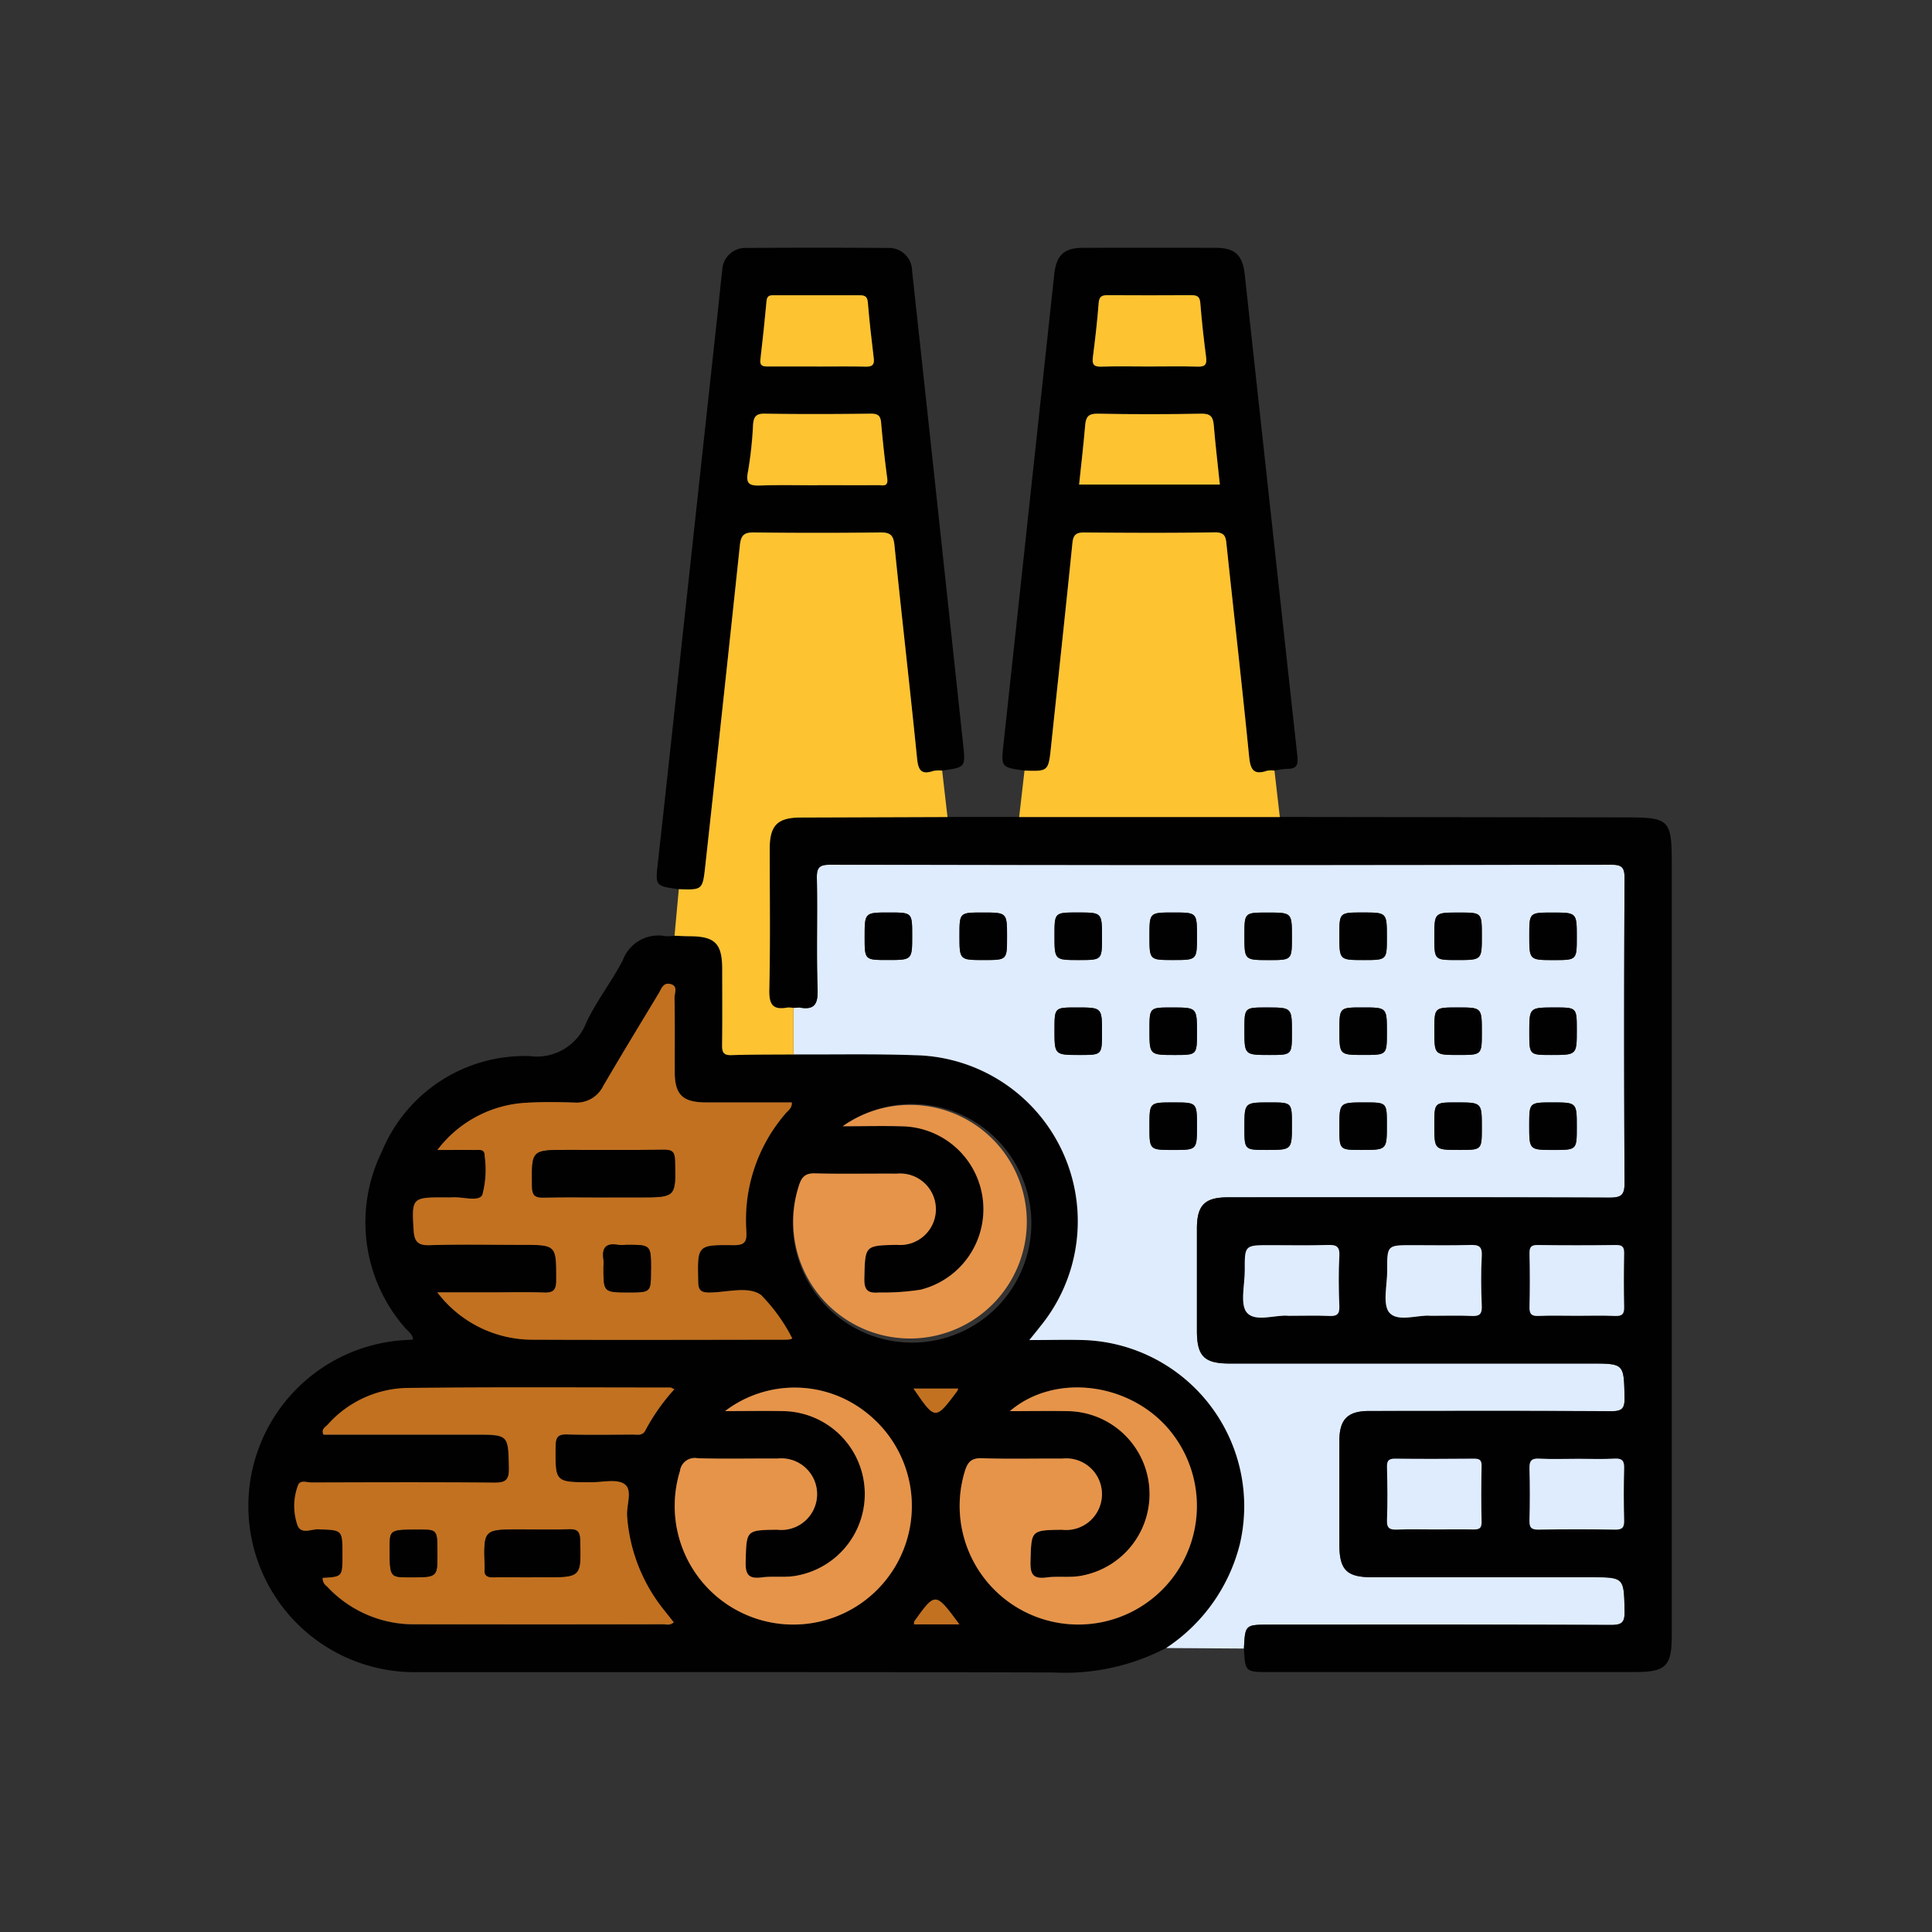 <svg xmlns="http://www.w3.org/2000/svg" xmlns:xlink="http://www.w3.org/1999/xlink" width="117" height="117" viewBox="0 0 117 117">
  <rect x="0" y="0" width="117" height="117" fill="#333333" stroke="none"/>
  <defs>
    <clipPath id="clip-path">
      <rect id="Rectángulo_46101" data-name="Rectángulo 46101" width="86.241" height="86.285" fill="none"/>
    </clipPath>
  </defs>
  <g id="Grupo_154481" data-name="Grupo 154481" transform="translate(-425.321 -2215)">
    <rect id="Rectángulo_46091" data-name="Rectángulo 46091" width="117" height="117" transform="translate(425.321 2215)" fill="none"/>
    <g id="Grupo_154492" data-name="Grupo 154492" transform="translate(440.321 2230)">
      <g id="Grupo_154492-2" data-name="Grupo 154492" clip-path="url(#clip-path)">
        <path id="Trazado_197195" data-name="Trazado 197195" d="M55.623,118.355a13.246,13.246,0,0,1-6.818,1.485c-12.817-.04-25.634-.014-38.451-.022a10.064,10.064,0,0,1-.739-20.113c.12-.006.239-.015.4-.026-.037-.37-.356-.535-.54-.774A9.7,9.7,0,0,1,8.124,88.3a9.351,9.351,0,0,1,8.958-5.787,3.211,3.211,0,0,0,3.425-2.028c.614-1.32,1.545-2.489,2.214-3.788A2.294,2.294,0,0,1,25.3,75.249a2.83,2.83,0,0,0,.537-.025c.3.01.594.027.891.028,1.573.007,2,.435,2,2.019,0,1.519.013,3.037-.008,4.556-.006.432.064.644.572.626,1.249-.044,2.5-.031,3.749-.041,2.452.011,4.906-.041,7.354.047a10.059,10.059,0,0,1,7.589,16.435c-.186.24-.38.475-.652.815,1.267,0,2.372-.036,3.473.006a10.071,10.071,0,0,1,9.27,12.372,10.629,10.629,0,0,1-4.459,6.268M11.492,88.193c.926,0,1.607,0,2.289,0,.255,0,.581-.075.572.354a5.919,5.919,0,0,1-.14,2.367c-.224.444-1.215.1-1.86.151-.149.013-.3,0-.449,0-1.95,0-1.969.034-1.852,1.976.039.639.21.943.953.918,1.853-.06,3.71-.02,5.566-.02,2.146,0,2.121,0,2.117,2.156,0,.611-.2.754-.769.732-1.016-.04-2.034-.011-3.052-.011H11.489a7.22,7.22,0,0,0,5.766,2.866c5.088.024,10.176.009,15.264,0,.158,0,.516-.012.439-.121A10.726,10.726,0,0,0,31.1,96.985c-.784-.567-2.083-.153-3.155-.152-.512,0-.646-.159-.657-.662-.049-2.2-.065-2.235,2.131-2.208.719.009.82-.228.783-.873a9.849,9.849,0,0,1,2.4-7.127c.141-.167.377-.3.354-.643-1.737,0-3.463,0-5.189,0-1.424,0-1.9-.466-1.9-1.864,0-1.5.013-2.993-.013-4.489,0-.275.235-.7-.254-.818-.436-.1-.538.294-.7.561-1.128,1.869-2.26,3.735-3.364,5.618a1.8,1.8,0,0,1-1.754,1c-.957-.032-1.918-.046-2.872.011a7.22,7.22,0,0,0-5.41,2.856M4.54,114.114a.581.581,0,0,0,.254.52,7.164,7.164,0,0,0,5.367,2.3q7.5.012,15,0c.194,0,.411.083.638-.119-.219-.276-.436-.547-.652-.82a10.223,10.223,0,0,1-2.172-5.6c-.058-.671.352-1.581-.155-1.946-.46-.331-1.324-.112-2.01-.114-2.212-.006-2.19,0-2.166-2.2.006-.558.164-.718.713-.7,1.317.037,2.635.017,3.952.008.282,0,.6.1.78-.27a12.25,12.25,0,0,1,1.744-2.471c-.14-.063-.188-.1-.238-.1-5.33,0-10.661-.037-15.99.028a6.606,6.606,0,0,0-4.759,2.215c-.145.151-.42.279-.255.608h9.156c2.068,0,2.032,0,2.074,2.029.015.729-.216.885-.9.879-3.683-.033-7.367-.019-11.05-.008-.278,0-.686-.171-.817.158A3.548,3.548,0,0,0,3,110.873c.2.641.83.283,1.251.3,1.49.045,1.492.018,1.492,1.531,0,1.345,0,1.345-1.2,1.413m41.621-10.105c1.256,0,2.363-.017,3.471,0a5.023,5.023,0,0,1,.969,9.944c-.743.17-1.5.032-2.234.129-.829.109-.984-.22-.962-.983.054-1.878.016-1.879,1.906-1.906a2.169,2.169,0,1,0,.013-4.311c-1.617-.01-3.235.035-4.85-.021-.642-.023-.87.223-1.045.786a7.186,7.186,0,1,0,12.159-2.757c-2.466-2.664-6.806-3.122-9.427-.885m-17.249,0c1.256,0,2.363-.017,3.469,0a5.023,5.023,0,0,1,.969,9.944c-.743.169-1.5.033-2.233.129-.821.106-.988-.21-.965-.979.056-1.881.017-1.883,1.9-1.91a2.169,2.169,0,1,0,.023-4.31c-1.616-.011-3.234.033-4.849-.021a.9.9,0,0,0-1.052.777,7.181,7.181,0,1,0,11.3-3.527,6.967,6.967,0,0,0-8.567-.106M36.034,86.76c1.358,0,2.522-.031,3.684.006a5.022,5.022,0,0,1,1.025,9.893,14.581,14.581,0,0,1-2.5.169c-.674.056-.921-.117-.9-.858.05-1.986.011-1.987,1.968-2.027a2.164,2.164,0,1,0-.016-4.31c-1.647-.013-3.294.026-4.94-.019-.6-.016-.813.225-.978.754a7.224,7.224,0,1,0,2.66-3.608m6.988,15.886h-2.7c1.318,1.927,1.318,1.927,2.651.146a.905.905,0,0,0,.054-.146m-2.671,14.28H43.1c-1.452-1.972-1.453-1.972-2.734-.179-.013.019,0,.052-.014.179" transform="translate(0 -33.556)" fill="#020101"/>
        <path id="Trazado_197196" data-name="Trazado 197196" d="M82.242,114.9A10.623,10.623,0,0,0,86.7,108.63a10.07,10.07,0,0,0-9.27-12.372c-1.1-.042-2.206-.006-3.473-.006.272-.34.466-.574.652-.815A10.059,10.059,0,0,0,67.021,79c-2.449-.088-4.9-.036-7.354-.047V76.14a1.423,1.423,0,0,1,.356-.025c.9.168,1.137-.174,1.107-1.082-.076-2.244,0-4.492-.043-6.738-.014-.675.161-.827.83-.826q23.631.032,47.261,0c.681,0,.826.172.823.833q-.042,9.21,0,18.419c0,.765-.2.912-.932.909-7.7-.029-15.394-.019-23.091-.017-1.4,0-1.873.476-1.875,1.89q0,3.1,0,6.2c0,1.53.443,1.972,1.975,1.973h21.833c2.08,0,2.046,0,2.089,2.068.014.685-.176.827-.836.823-4.881-.03-9.764-.019-14.645-.014-1.287,0-1.784.5-1.788,1.8-.006,2.1,0,4.193,0,6.289,0,1.533.443,1.976,1.971,1.977q6.6,0,13.208,0c2.083,0,2.05,0,2.091,2.065.013.677-.164.829-.832.826-6.889-.027-13.777-.017-20.666-.017-1.479,0-1.479,0-1.554,1.441l-4.71-.031m19.117-37.3c0-1.491,0-1.491-1.475-1.491-1.4,0-1.4,0-1.4,1.385,0,1.491,0,1.491,1.475,1.491,1.4,0,1.4,0,1.4-1.385m5.75-.124c0-1.367,0-1.367-1.33-1.367-1.546,0-1.546,0-1.546,1.51,0,1.366,0,1.366,1.33,1.366,1.546,0,1.546,0,1.546-1.509m-20.128-.011c0,1.52,0,1.52,1.535,1.52,1.34,0,1.34,0,1.34-1.356,0-1.52,0-1.52-1.535-1.52-1.34,0-1.34,0-1.34,1.356m-2.875,5.841c0-1.446,0-1.446-1.431-1.446s-1.446,0-1.446,1.431,0,1.446,1.431,1.446,1.446,0,1.446-1.431m5.75-.09c0-1.356,0-1.356-1.34-1.356-1.535,0-1.535,0-1.535,1.52,0,1.356,0,1.356,1.34,1.356,1.535,0,1.535,0,1.535-1.52m5.751,0c0-1.356,0-1.356-1.341-1.356-1.535,0-1.535,0-1.535,1.52,0,1.356,0,1.356,1.341,1.356,1.535,0,1.535,0,1.535-1.52m2.875,0c0,1.52,0,1.52,1.535,1.52,1.341,0,1.341,0,1.341-1.356,0-1.52,0-1.52-1.535-1.52-1.341,0-1.341,0-1.341,1.356m8.627.13c0-1.485,0-1.485-1.48-1.485-1.4,0-1.4,0-1.4,1.391,0,1.485,0,1.485,1.48,1.485,1.4,0,1.4,0,1.4-1.391m-25.879-5.88c0,1.52,0,1.52,1.535,1.52,1.341,0,1.341,0,1.341-1.356,0-1.52,0-1.52-1.535-1.52-1.341,0-1.341,0-1.341,1.356m-5.751.006c0,1.514,0,1.514,1.541,1.514,1.335,0,1.335,0,1.335-1.361,0-1.515,0-1.515-1.541-1.515-1.335,0-1.335,0-1.335,1.362m31.629-5.631c0-1.481,0-1.481-1.484-1.481-1.392,0-1.392,0-1.392,1.395,0,1.482,0,1.482,1.485,1.482,1.391,0,1.391,0,1.391-1.4m-7.241,1.4c1.491,0,1.491,0,1.491-1.475,0-1.4,0-1.4-1.385-1.4-1.491,0-1.491,0-1.491,1.475,0,1.4,0,1.4,1.385,1.4m-4.26-1.379c0-1.5,0-1.5-1.468-1.5-1.408,0-1.408,0-1.408,1.379,0,1.5,0,1.5,1.469,1.5,1.407,0,1.407,0,1.407-1.379m-5.751-.017c0-1.481,0-1.481-1.484-1.481-1.391,0-1.391,0-1.391,1.395,0,1.482,0,1.482,1.484,1.482,1.391,0,1.391,0,1.391-1.4m-7.175-1.481c-1.452,0-1.452,0-1.452,1.425,0,1.452,0,1.452,1.425,1.452,1.452,0,1.452,0,1.452-1.425,0-1.451,0-1.451-1.425-1.451m-4.326,1.5c0-1.5,0-1.5-1.468-1.5-1.408,0-1.408,0-1.408,1.379,0,1.5,0,1.5,1.469,1.5,1.407,0,1.407,0,1.407-1.379m-5.75-.012c0-1.485,0-1.485-1.48-1.485-1.4,0-1.4,0-1.4,1.391,0,1.485,0,1.485,1.48,1.485,1.4,0,1.4,0,1.4-1.391M65.46,70.359c-1.481,0-1.481,0-1.481,1.485,0,1.391,0,1.391,1.4,1.391,1.481,0,1.481,0,1.481-1.485,0-1.391,0-1.391-1.4-1.391M95.608,77.6c0-1.491,0-1.491-1.475-1.491-1.4,0-1.4,0-1.4,1.385,0,1.491,0,1.491,1.475,1.491,1.4,0,1.4,0,1.4-1.385" transform="translate(-26.619 -30.099)" fill="#dfecfe"/>
        <path id="Trazado_197197" data-name="Trazado 197197" d="M85.773,112.6c.074-1.441.074-1.441,1.554-1.441,6.889,0,13.777-.011,20.665.017.668,0,.845-.15.832-.826-.041-2.064-.008-2.065-2.091-2.065H93.524c-1.528,0-1.97-.445-1.971-1.977q0-3.145,0-6.289c0-1.292.5-1.795,1.788-1.8,4.882,0,9.764-.016,14.645.014.66,0,.85-.138.836-.822-.043-2.068-.008-2.068-2.088-2.068H84.9c-1.531,0-1.973-.443-1.975-1.973q0-3.1,0-6.2c0-1.415.471-1.89,1.875-1.89,7.7,0,15.394-.012,23.091.017.729,0,.936-.144.931-.909q-.055-9.21,0-18.419c0-.662-.142-.834-.823-.834q-23.631.033-47.261,0c-.669,0-.845.151-.83.826.048,2.245-.033,4.494.043,6.738.031.908-.212,1.251-1.107,1.082a2.5,2.5,0,0,1-.712,0c-.907.172-1.127-.193-1.106-1.092.065-2.841.022-5.686.025-8.529,0-1.412.471-1.88,1.88-1.885q4.443-.017,8.887-.029H87.944q10.415.014,20.831.028c2.813,0,2.905.094,2.905,2.928v46.606c0,1.877-.353,2.223-2.264,2.223H87.326c-1.479,0-1.479,0-1.554-1.436m20.2-11.486c-.775,0-1.552.03-2.326-.011-.489-.026-.6.155-.585.606.029,1.043.027,2.088,0,3.131-.011.417.1.568.54.561q2.325-.039,4.653,0c.444.008.55-.144.539-.561-.026-1.043-.029-2.088,0-3.131.013-.452-.1-.634-.585-.606-.743.042-1.49.011-2.237.011M97.3,105.394c.775,0,1.551-.009,2.326,0,.333.006.559-.011.548-.458-.028-1.133-.023-2.266,0-3.4.007-.384-.17-.43-.486-.428-1.581.011-3.162.017-4.742,0-.4,0-.511.117-.5.506.023,1.073.037,2.148,0,3.221-.02.514.2.583.625.566.744-.028,1.491-.008,2.237-.008m8.634-12.939c.775,0,1.552-.025,2.326.009.446.02.549-.144.539-.56-.026-1.073-.023-2.148,0-3.221.008-.378-.089-.52-.494-.514q-2.371.033-4.742,0c-.405-.006-.5.138-.493.515.021,1.073.025,2.148,0,3.221-.01.417.1.579.541.559.774-.034,1.551-.009,2.326-.009m-8.839,0c.931,0,1.707-.026,2.481.01.464.022.617-.115.6-.592-.036-1.012-.052-2.03,0-3.041.033-.6-.2-.681-.712-.665-1.163.035-2.326.011-3.489.011-1.529,0-1.535,0-1.526,1.521,0,.889-.307,2.091.145,2.584.522.57,1.74.094,2.5.172m-8.628,0c.93,0,1.707-.025,2.481.009.46.021.619-.11.6-.59-.037-1.012-.052-2.03,0-3.041.033-.593-.194-.683-.711-.667-1.162.036-2.326.011-3.489.011-1.53,0-1.536,0-1.528,1.52,0,.889-.308,2.09.143,2.584.521.572,1.739.094,2.5.173" transform="translate(-25.44 -27.773)" fill="#020101"/>
        <path id="Trazado_197198" data-name="Trazado 197198" d="M46.052,38.851c-1.451-.205-1.415-.2-1.25-1.682.59-5.294,1.154-10.591,1.729-15.886q.948-8.748,1.9-17.494c.087-.8.16-1.608.261-2.41A1.4,1.4,0,0,1,50.18.015q4.268-.028,8.536,0A1.4,1.4,0,0,1,60.187,1.4q.911,8.345,1.805,16.691.644,5.98,1.284,11.961c.152,1.413.153,1.413-1.27,1.613a1.873,1.873,0,0,0-.534.021c-.773.261-.918-.09-.989-.8-.431-4.287-.928-8.568-1.364-12.854-.062-.609-.24-.8-.857-.789q-3.818.051-7.636,0c-.6-.007-.8.152-.87.776q-1.014,9.732-2.1,19.457c-.157,1.423-.183,1.42-1.607,1.373m8.4-24.463c1.225,0,2.449.006,3.674,0,.26,0,.624.133.551-.409-.152-1.123-.269-2.252-.372-3.381-.038-.409-.186-.543-.611-.539-2.15.023-4.3.03-6.451,0-.531-.009-.652.214-.69.66a23.624,23.624,0,0,1-.308,2.846c-.169.806.162.864.8.842,1.134-.039,2.27-.011,3.4-.011m-.013-7.194c.986,0,1.972-.015,2.957.007.4.009.52-.124.472-.516-.137-1.125-.265-2.253-.359-3.383-.031-.376-.212-.424-.518-.423-1.7.007-3.406,0-5.108,0-.239,0-.472-.025-.505.333Q51.209,5,51,6.778c-.048.413.186.42.48.418.985-.006,1.971,0,2.957,0" transform="translate(-19.953 0)" fill="#020101"/>
        <path id="Trazado_197199" data-name="Trazado 197199" d="M46.914,52.74c1.425.047,1.451.05,1.607-1.373q1.069-9.726,2.1-19.457c.065-.624.268-.783.869-.775q3.818.047,7.636,0c.617-.008.8.18.857.789.436,4.287.933,8.567,1.364,12.854.071.71.216,1.062.989.8a1.873,1.873,0,0,1,.534-.021l.324,2.813q-4.443.015-8.886.03c-1.41,0-1.879.473-1.88,1.885,0,2.843.04,5.687-.025,8.529-.02.9.2,1.264,1.107,1.092a1.373,1.373,0,0,1,.356.025v2.815c-1.25.01-2.5,0-3.749.041-.508.018-.578-.194-.572-.626.021-1.518.009-3.037.008-4.556,0-1.585-.429-2.013-2-2.019-.3,0-.594-.019-.891-.028q.13-1.409.259-2.818" transform="translate(-20.814 -13.89)" fill="#fdc331"/>
        <path id="Trazado_197200" data-name="Trazado 197200" d="M83.858,31.668c-1.425-.2-1.423-.2-1.271-1.611Q84.125,15.833,85.66,1.61c.124-1.147.593-1.6,1.727-1.6Q91.426,0,95.466.01c1.133,0,1.6.454,1.728,1.6q1.589,14.579,3.186,29.157c.055.5,0,.8-.586.794a5.346,5.346,0,0,0-.8.107,1.465,1.465,0,0,0-.444.009c-.839.287-1.015-.089-1.093-.873-.421-4.25-.907-8.494-1.357-12.741-.05-.476-.045-.833-.729-.821-2.63.043-5.261.028-7.891.007-.486,0-.669.133-.72.636-.415,4.1-.86,8.2-1.292,12.3-.162,1.533-.158,1.534-1.61,1.485m11.83-17.323c-.128-1.232-.268-2.416-.368-3.6-.043-.5-.194-.7-.757-.692q-3.135.061-6.272,0c-.561-.011-.716.189-.758.691-.1,1.188-.239,2.372-.367,3.6ZM91.38,7.2c.986,0,1.972-.02,2.957.009.443.013.576-.12.519-.56-.141-1.1-.269-2.193-.352-3.294-.032-.419-.22-.474-.567-.472q-2.509.016-5.019,0c-.343,0-.537.047-.569.469-.084,1.1-.213,2.2-.352,3.294-.055.434.066.578.515.563.955-.031,1.911-.009,2.867-.009" transform="translate(-36.815 -0.002)" fill="#020101"/>
        <path id="Trazado_197201" data-name="Trazado 197201" d="M84.674,45.554c1.452.048,1.448.048,1.61-1.485.433-4.1.877-8.2,1.292-12.3.051-.5.234-.639.72-.635,2.63.021,5.262.035,7.892-.008.683-.011.678.346.729.822.45,4.247.936,8.491,1.358,12.741.078.783.254,1.16,1.093.873a1.464,1.464,0,0,1,.444-.009l.324,2.813H84.35l.324-2.813" transform="translate(-37.631 -13.887)" fill="#fdc331"/>
        <path id="Trazado_197202" data-name="Trazado 197202" d="M19.557,90.54a7.221,7.221,0,0,1,5.41-2.856c.954-.057,1.916-.043,2.872-.011a1.8,1.8,0,0,0,1.754-1c1.1-1.883,2.236-3.75,3.364-5.618.161-.267.264-.666.7-.561.489.118.249.542.254.817.026,1.5.009,2.993.013,4.489,0,1.4.479,1.862,1.9,1.864,1.726,0,3.452,0,5.189,0,.023.347-.213.476-.354.643a9.853,9.853,0,0,0-2.4,7.128c.037.646-.063.882-.783.873-2.2-.027-2.18.007-2.131,2.208.011.5.145.662.657.662,1.072,0,2.372-.414,3.155.152a10.731,10.731,0,0,1,1.863,2.583c.077.11-.282.121-.44.121-5.088.006-10.176.021-15.264,0a7.22,7.22,0,0,1-5.766-2.866h3.378c1.017,0,2.036-.029,3.052.011.564.022.768-.12.769-.732,0-2.156.03-2.156-2.117-2.156-1.855,0-3.712-.04-5.566.02-.743.024-.914-.279-.953-.919-.117-1.941-.1-1.975,1.852-1.975.15,0,.3.011.449,0,.645-.055,1.637.293,1.861-.151a5.919,5.919,0,0,0,.14-2.367c.009-.429-.317-.352-.572-.354-.681-.007-1.363,0-2.289,0M29.6,93.416h2.151c2.269,0,2.248,0,2.188-2.257-.014-.542-.212-.633-.687-.628-1.942.021-3.885.009-5.827.009-2.2,0-2.173,0-2.145,2.212.008.589.221.687.733.674,1.195-.03,2.391-.009,3.586-.009M32.487,97.8c0-1.507,0-1.507-1.482-1.507a3.2,3.2,0,0,1-.536,0c-.725-.124-.968.2-.862.883a3.007,3.007,0,0,1,0,.447c0,1.551,0,1.551,1.526,1.551,1.35,0,1.35,0,1.35-1.37" transform="translate(-8.065 -35.903)" fill="#c27120"/>
        <path id="Trazado_197203" data-name="Trazado 197203" d="M6.812,136.15c1.2-.069,1.2-.069,1.2-1.413,0-1.514,0-1.486-1.491-1.531-.421-.013-1.051.346-1.251-.3a3.54,3.54,0,0,1,.054-2.379c.131-.33.538-.158.816-.158,3.684-.011,7.367-.024,11.05.008.687.006.918-.15.9-.879-.042-2.028-.006-2.029-2.073-2.029H6.865c-.165-.329.111-.456.255-.608a6.609,6.609,0,0,1,4.759-2.215c5.33-.065,10.66-.028,15.991-.028.049,0,.1.042.238.105a12.237,12.237,0,0,0-1.744,2.471c-.177.368-.5.268-.78.27-1.318.008-2.636.029-3.952-.008-.549-.016-.707.145-.713.7-.025,2.2-.046,2.2,2.166,2.2.686,0,1.55-.217,2.009.114.507.364.1,1.275.155,1.946a10.225,10.225,0,0,0,2.172,5.6c.215.272.433.544.652.82-.227.2-.444.119-.638.119q-7.5.009-15,0a7.164,7.164,0,0,1-5.366-2.3.58.58,0,0,1-.254-.52m12.678-.034h.718c2.278,0,2.258,0,2.195-2.263-.015-.532-.2-.654-.683-.639-.987.03-1.976.009-2.964.009-2.2,0-2.2,0-2.135,2.217a1.213,1.213,0,0,1,0,.179c-.047.408.167.508.533.5.778-.017,1.557,0,2.336,0M13.762,134.7c0-1.474,0-1.474-1.08-1.476-1.812,0-1.812,0-1.812,1.1,0,1.79,0,1.79,1.215,1.79,1.678,0,1.678,0,1.678-1.417" transform="translate(-2.271 -55.593)" fill="#c27120"/>
        <path id="Trazado_197204" data-name="Trazado 197204" d="M80.887,126.048c2.621-2.238,6.962-1.78,9.427.885a7.182,7.182,0,1,1-12.158,2.757c.174-.564.4-.809,1.045-.786,1.615.057,3.233.011,4.85.022a2.169,2.169,0,1,1-.013,4.31c-1.891.028-1.853.029-1.907,1.907-.022.762.133,1.091.962.983.737-.1,1.49.041,2.234-.129a5.024,5.024,0,0,0-.969-9.945c-1.107-.02-2.214,0-3.471,0" transform="translate(-34.725 -55.595)" fill="#e6944a"/>
        <path id="Trazado_197205" data-name="Trazado 197205" d="M49.741,126.055a6.967,6.967,0,0,1,8.567.106,7.18,7.18,0,1,1-11.3,3.527.9.9,0,0,1,1.052-.777c1.615.054,3.232.009,4.849.02a2.169,2.169,0,1,1-.023,4.31c-1.886.027-1.847.028-1.9,1.91-.023.769.143,1.086.965.979.737-.1,1.49.041,2.233-.129a5.023,5.023,0,0,0-.969-9.944c-1.107-.02-2.214,0-3.469,0" transform="translate(-20.829 -55.603)" fill="#e6944a"/>
        <path id="Trazado_197206" data-name="Trazado 197206" d="M62.656,94.908A7.073,7.073,0,1,1,60,98.517c.165-.529.377-.77.978-.754,1.646.045,3.293.006,4.94.018a2.165,2.165,0,1,1,.016,4.31c-1.957.04-1.918.041-1.968,2.027-.018.742.23.915.9.859a14.69,14.69,0,0,0,2.5-.169,5.023,5.023,0,0,0-1.025-9.894c-1.161-.037-2.325-.006-3.684-.006" transform="translate(-26.622 -41.704)" fill="#e6944a"/>
        <path id="Trazado_197207" data-name="Trazado 197207" d="M75.5,124.739a.881.881,0,0,1-.054.146c-1.333,1.782-1.333,1.782-2.65-.146Z" transform="translate(-32.475 -55.65)" fill="#c27120"/>
        <path id="Trazado_197208" data-name="Trazado 197208" d="M72.852,149.313c.009-.127,0-.161.014-.179,1.282-1.793,1.282-1.793,2.734.179H72.852Z" transform="translate(-32.501 -65.942)" fill="#c27120"/>
        <path id="Trazado_197209" data-name="Trazado 197209" d="M132.623,84.561c0,1.385,0,1.385-1.4,1.385-1.475,0-1.475,0-1.475-1.491,0-1.385,0-1.385,1.4-1.385,1.475,0,1.475,0,1.475,1.491" transform="translate(-57.884 -37.06)" fill="#020101"/>
        <path id="Trazado_197210" data-name="Trazado 197210" d="M143.006,84.438c0,1.509,0,1.509-1.546,1.509-1.33,0-1.33,0-1.33-1.367,0-1.509,0-1.509,1.546-1.509,1.33,0,1.33,0,1.33,1.367" transform="translate(-62.516 -37.06)" fill="#020101"/>
        <path id="Trazado_197211" data-name="Trazado 197211" d="M108.982,84.427c0-1.356,0-1.356,1.341-1.356,1.535,0,1.535,0,1.535,1.52,0,1.356,0,1.356-1.341,1.356-1.535,0-1.535,0-1.535-1.52" transform="translate(-48.62 -37.06)" fill="#020101"/>
        <path id="Trazado_197212" data-name="Trazado 197212" d="M101.476,94.9c0,1.431,0,1.431-1.446,1.431s-1.431,0-1.431-1.446,0-1.431,1.446-1.431,1.431,0,1.431,1.446" transform="translate(-43.988 -41.692)" fill="#020101"/>
        <path id="Trazado_197213" data-name="Trazado 197213" d="M111.858,94.809c0,1.52,0,1.52-1.535,1.52-1.341,0-1.341,0-1.341-1.356,0-1.52,0-1.52,1.535-1.52,1.341,0,1.341,0,1.341,1.356" transform="translate(-48.62 -41.692)" fill="#020101"/>
        <path id="Trazado_197214" data-name="Trazado 197214" d="M122.241,94.809c0,1.52,0,1.52-1.535,1.52-1.341,0-1.341,0-1.341-1.356,0-1.52,0-1.52,1.535-1.52,1.341,0,1.341,0,1.341,1.356" transform="translate(-53.252 -41.692)" fill="#020101"/>
        <path id="Trazado_197215" data-name="Trazado 197215" d="M129.747,94.809c0-1.356,0-1.356,1.341-1.356,1.535,0,1.535,0,1.535,1.52,0,1.356,0,1.356-1.341,1.356-1.535,0-1.535,0-1.535-1.52" transform="translate(-57.884 -41.692)" fill="#020101"/>
        <path id="Trazado_197216" data-name="Trazado 197216" d="M143.006,94.938c0,1.391,0,1.391-1.4,1.391-1.48,0-1.48,0-1.48-1.485,0-1.391,0-1.391,1.4-1.391,1.48,0,1.48,0,1.48,1.485" transform="translate(-62.516 -41.692)" fill="#020101"/>
        <path id="Trazado_197217" data-name="Trazado 197217" d="M98.6,84.427c0-1.356,0-1.356,1.341-1.356,1.535,0,1.535,0,1.535,1.52,0,1.356,0,1.356-1.341,1.356-1.535,0-1.535,0-1.535-1.52" transform="translate(-43.988 -37.06)" fill="#020101"/>
        <path id="Trazado_197218" data-name="Trazado 197218" d="M88.217,84.432c0-1.362,0-1.362,1.335-1.362,1.541,0,1.541,0,1.541,1.515,0,1.361,0,1.361-1.335,1.361-1.541,0-1.541,0-1.541-1.514" transform="translate(-39.356 -37.06)" fill="#020101"/>
        <path id="Trazado_197219" data-name="Trazado 197219" d="M143.006,74.169c0,1.4,0,1.4-1.391,1.4-1.485,0-1.485,0-1.485-1.482,0-1.395,0-1.395,1.392-1.395,1.484,0,1.484,0,1.484,1.481" transform="translate(-62.516 -32.428)" fill="#020101"/>
        <path id="Trazado_197220" data-name="Trazado 197220" d="M131.133,75.564c-1.385,0-1.385,0-1.385-1.4,0-1.475,0-1.475,1.491-1.475,1.385,0,1.385,0,1.385,1.4,0,1.475,0,1.475-1.491,1.475" transform="translate(-57.884 -32.428)" fill="#020101"/>
        <path id="Trazado_197221" data-name="Trazado 197221" d="M122.241,74.186c0,1.379,0,1.379-1.407,1.379-1.469,0-1.469,0-1.469-1.5,0-1.379,0-1.379,1.408-1.379,1.468,0,1.468,0,1.468,1.5" transform="translate(-53.252 -32.428)" fill="#020101"/>
        <path id="Trazado_197222" data-name="Trazado 197222" d="M111.858,74.169c0,1.4,0,1.4-1.391,1.4-1.485,0-1.485,0-1.485-1.482,0-1.395,0-1.395,1.391-1.395,1.485,0,1.485,0,1.485,1.481" transform="translate(-48.62 -32.428)" fill="#020101"/>
        <path id="Trazado_197223" data-name="Trazado 197223" d="M100.051,72.688c1.425,0,1.425,0,1.425,1.452,0,1.425,0,1.425-1.451,1.425-1.425,0-1.425,0-1.425-1.452,0-1.425,0-1.425,1.452-1.425" transform="translate(-43.988 -32.428)" fill="#020101"/>
        <path id="Trazado_197224" data-name="Trazado 197224" d="M91.093,74.186c0,1.379,0,1.379-1.407,1.379-1.469,0-1.469,0-1.469-1.5,0-1.379,0-1.379,1.408-1.379,1.468,0,1.468,0,1.468,1.5" transform="translate(-39.356 -32.428)" fill="#020101"/>
        <path id="Trazado_197225" data-name="Trazado 197225" d="M80.71,74.173c0,1.391,0,1.391-1.4,1.391-1.48,0-1.48,0-1.48-1.485,0-1.391,0-1.391,1.4-1.391,1.481,0,1.481,0,1.481,1.485" transform="translate(-34.724 -32.428)" fill="#020101"/>
        <path id="Trazado_197226" data-name="Trazado 197226" d="M68.933,72.688c1.4,0,1.4,0,1.4,1.391,0,1.485,0,1.485-1.482,1.485-1.395,0-1.395,0-1.395-1.391,0-1.485,0-1.485,1.481-1.485" transform="translate(-30.092 -32.428)" fill="#020101"/>
        <path id="Trazado_197227" data-name="Trazado 197227" d="M122.241,84.561c0,1.385,0,1.385-1.4,1.385-1.475,0-1.475,0-1.475-1.491,0-1.385,0-1.385,1.4-1.385,1.475,0,1.475,0,1.475,1.491" transform="translate(-53.252 -37.06)" fill="#020101"/>
        <path id="Trazado_197228" data-name="Trazado 197228" d="M143.057,132.411c.746,0,1.493.031,2.237-.011.489-.028.6.154.585.606-.029,1.043-.027,2.088,0,3.132.011.417-.1.568-.539.561q-2.326-.039-4.653,0c-.444.007-.551-.143-.54-.561.027-1.043.029-2.088,0-3.131-.013-.452.1-.633.585-.606.773.042,1.55.011,2.326.011" transform="translate(-62.523 -59.066)" fill="#dfecfe"/>
        <path id="Trazado_197229" data-name="Trazado 197229" d="M127.428,136.691c-.746,0-1.492-.021-2.237.008-.43.017-.645-.052-.625-.566.041-1.072.028-2.147,0-3.221-.009-.389.106-.511.5-.506,1.58.02,3.161.014,4.742,0,.316,0,.493.044.486.428-.022,1.133-.027,2.268,0,3.4.011.447-.214.463-.548.458-.775-.014-1.551,0-2.326,0" transform="translate(-55.572 -59.07)" fill="#dfecfe"/>
        <path id="Trazado_197230" data-name="Trazado 197230" d="M143.014,113.33c-.775,0-1.552-.025-2.326.009-.445.02-.551-.142-.54-.559.026-1.073.023-2.147,0-3.221-.007-.377.088-.521.493-.515q2.371.032,4.742,0c.405-.006.5.136.494.514-.021,1.073-.024,2.148,0,3.221.011.416-.093.58-.539.561-.774-.035-1.551-.01-2.326-.01" transform="translate(-62.523 -48.647)" fill="#dfecfe"/>
        <path id="Trazado_197231" data-name="Trazado 197231" d="M127.156,113.327c-.758-.078-1.976.4-2.5-.172-.451-.493-.139-1.695-.145-2.584-.009-1.521,0-1.521,1.525-1.521,1.164,0,2.327.024,3.489-.011.514-.016.746.069.712.665-.056,1.011-.04,2.028,0,3.041.017.477-.136.614-.6.592-.774-.036-1.55-.01-2.48-.01" transform="translate(-55.504 -48.644)" fill="#dfecfe"/>
        <path id="Trazado_197232" data-name="Trazado 197232" d="M111.579,113.327c-.758-.079-1.976.4-2.5-.173-.451-.495-.138-1.7-.143-2.584-.009-1.52,0-1.52,1.528-1.52,1.163,0,2.327.025,3.489-.011.517-.016.743.074.711.667-.056,1.011-.041,2.028,0,3.041.017.48-.142.611-.6.59-.774-.035-1.551-.009-2.481-.009" transform="translate(-48.555 -48.644)" fill="#dfecfe"/>
        <path id="Trazado_197233" data-name="Trazado 197233" d="M58.863,22.483c-1.135,0-2.271-.028-3.4.011-.641.022-.972-.036-.8-.842a23.512,23.512,0,0,0,.307-2.846c.038-.445.16-.669.69-.66,2.15.034,4.3.027,6.452,0,.425,0,.573.13.611.539.1,1.129.22,2.258.372,3.381.073.543-.291.407-.551.409-1.225.01-2.449,0-3.674,0" transform="translate(-24.363 -8.095)" fill="#fdc331"/>
        <path id="Trazado_197234" data-name="Trazado 197234" d="M59.49,9.512c-.986,0-1.972,0-2.957,0-.294,0-.528-.006-.48-.418q.209-1.779.375-3.562c.033-.359.266-.333.505-.333,1.7,0,3.405,0,5.108,0,.306,0,.487.047.518.423.095,1.13.223,2.258.359,3.383.048.392-.073.525-.472.516-.985-.022-1.971-.007-2.957-.007" transform="translate(-25.004 -2.319)" fill="#fdc331"/>
        <path id="Trazado_197235" data-name="Trazado 197235" d="M99.428,22.437H90.906c.129-1.232.268-2.417.368-3.6.043-.5.2-.7.758-.691q3.135.061,6.271,0c.563-.011.714.192.757.692.1,1.188.239,2.372.368,3.6" transform="translate(-40.556 -8.093)" fill="#fdc331"/>
        <path id="Trazado_197236" data-name="Trazado 197236" d="M95.781,9.511c-.956,0-1.913-.022-2.867.009-.449.015-.57-.129-.515-.563.14-1.1.269-2.193.352-3.294.032-.421.225-.471.569-.469q2.509.015,5.019,0c.346,0,.534.053.567.472.084,1.1.212,2.2.352,3.294.057.44-.076.573-.519.56-.985-.03-1.971-.009-2.957-.009" transform="translate(-41.216 -2.318)" fill="#fdc331"/>
        <path id="Trazado_197237" data-name="Trazado 197237" d="M35.4,101.514c-1.2,0-2.391-.021-3.586.01-.512.013-.726-.085-.733-.675-.028-2.212-.053-2.212,2.145-2.212,1.942,0,3.885.012,5.827-.009.474,0,.672.087.686.628.06,2.258.081,2.257-2.188,2.257H35.4" transform="translate(-13.862 -44.001)" fill="#020101"/>
        <path id="Trazado_197238" data-name="Trazado 197238" d="M41.755,110.509c0,1.37,0,1.37-1.35,1.37-1.526,0-1.526,0-1.526-1.551a3.007,3.007,0,0,0,0-.447c-.106-.683.137-1.007.862-.883a3.2,3.2,0,0,0,.536,0c1.482,0,1.482,0,1.482,1.507" transform="translate(-17.333 -48.615)" fill="#020101"/>
        <path id="Trazado_197239" data-name="Trazado 197239" d="M28.76,143.044c-.779,0-1.557-.012-2.336,0-.367.008-.579-.093-.533-.5a1.294,1.294,0,0,0,0-.179c-.069-2.217-.069-2.217,2.135-2.217.988,0,1.977.022,2.964-.009.485-.014.667.107.682.639.063,2.263.083,2.263-2.194,2.263H28.76" transform="translate(-11.542 -62.521)" fill="#020101"/>
        <path id="Trazado_197240" data-name="Trazado 197240" d="M18.417,141.635c0,1.417,0,1.417-1.678,1.417-1.216,0-1.216,0-1.215-1.79,0-1.1,0-1.1,1.812-1.1,1.08,0,1.08,0,1.08,1.476" transform="translate(-6.926 -62.529)" fill="#020101"/>
      </g>
    </g>
  </g>
</svg>
